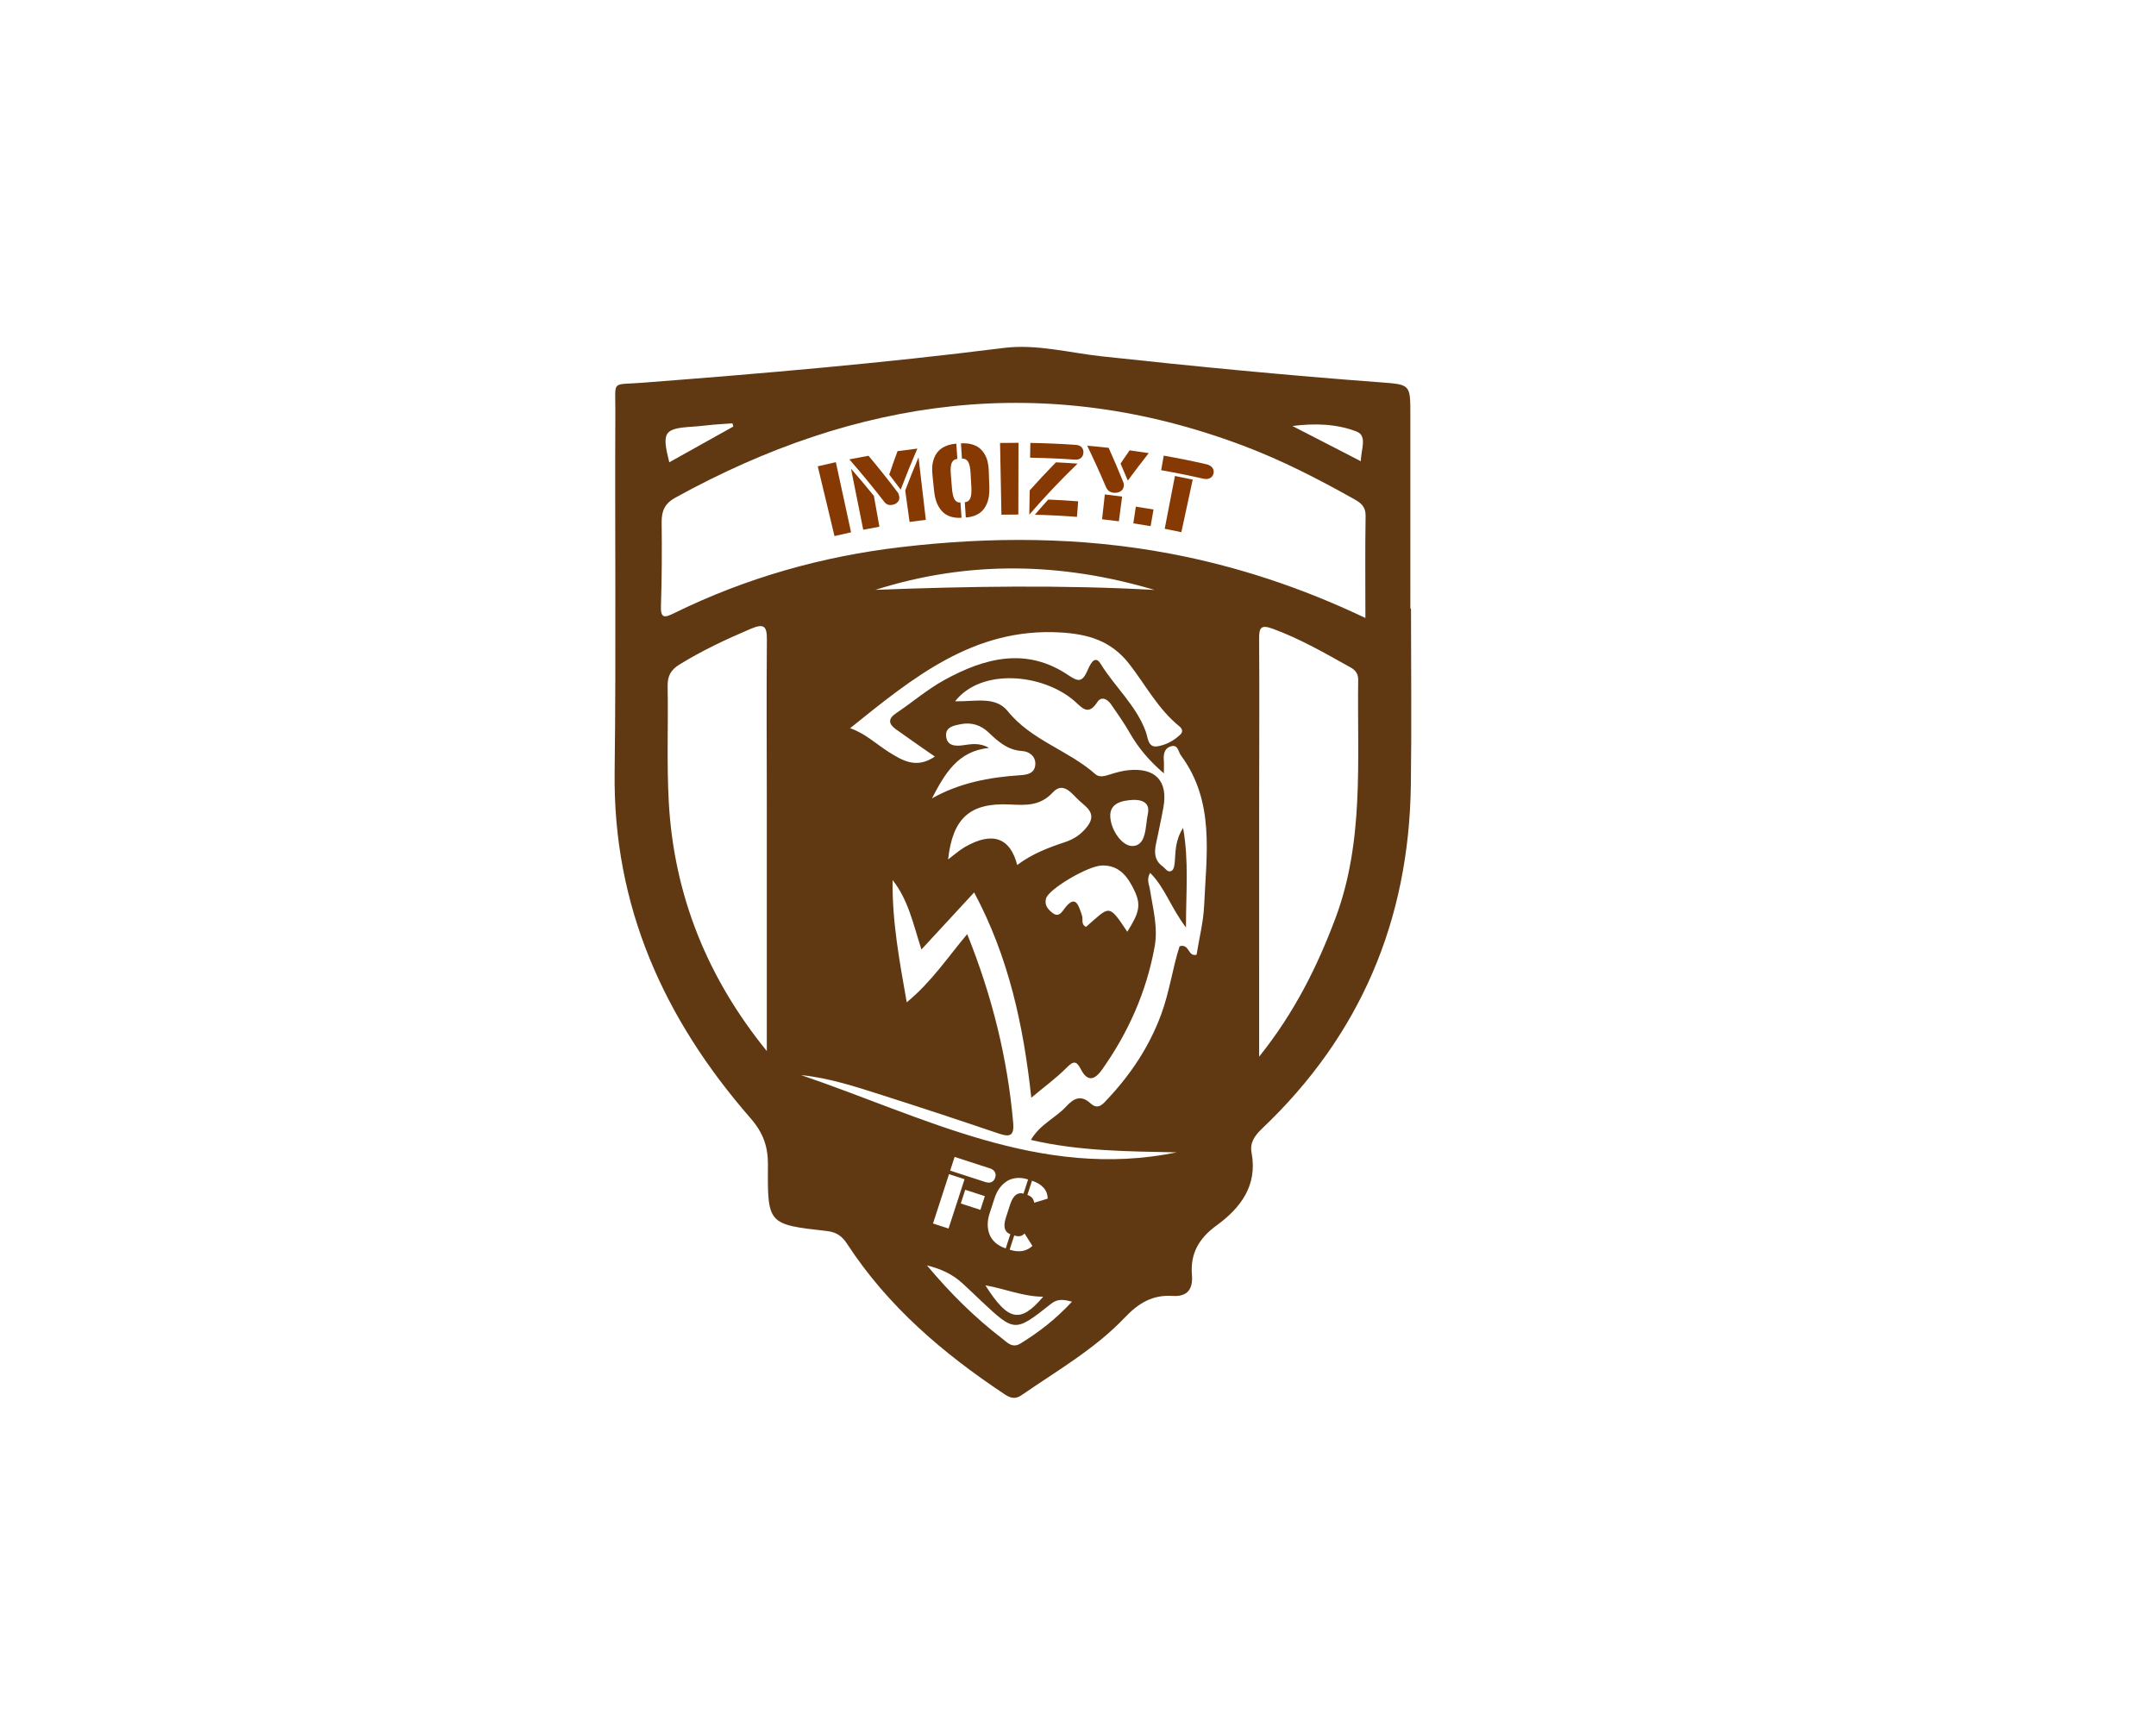 <?xml version="1.0" encoding="UTF-8"?>
<svg id="Layer_1" data-name="Layer 1" xmlns="http://www.w3.org/2000/svg" viewBox="0 0 1741.59 1389.89">
  <defs>
    <style>
      .cls-1 {
        fill: #603913;
      }

      .cls-1, .cls-2 {
        stroke-width: 0px;
      }

      .cls-2 {
        fill: #873903;
      }
    </style>
  </defs>
  <path class="cls-1" d="m1139.78,491.75h-.51c0-52.32,0-104.63-.01-156.95,0-24.24-.02-24.07-24.26-25.88-75.12-5.6-150.08-12.86-224.97-20.99-26.4-2.87-52.83-10.14-79.44-6.77-97.11,12.28-194.56,20.66-292.12,28.13-24.86,1.9-21.29-2.41-21.41,22.24-.45,97.46.65,194.92-.57,292.36-1.36,108.38,39.97,199.55,109.62,279.45,10.39,11.91,14.34,23.05,14.22,38.06-.4,47.71-.05,47.96,47.27,53.25,8.07.91,12.48,3.96,16.83,10.63,32.81,50.32,77.46,88.37,127.01,121.27,4.72,3.14,8.58,4.35,13.83.72,28.67-19.79,59.25-37.3,83.39-62.73,11.13-11.73,22.51-18.47,38.57-17.41,11.93.78,16.55-5.45,15.6-16.94-1.43-17.32,5.56-29.56,19.95-40.05,19.23-14.02,33.21-32.12,28.22-58.7-1.55-8.26,2.59-13.93,8.73-19.77,79.16-75.21,118.36-168.03,119.93-276.82.69-47.69.12-95.4.12-143.1Zm-43.83-143c8.91,3.51,3.25,14.92,3.34,23.94-19.26-9.92-37.28-19.19-55.29-28.47,17.53-2.25,35.61-1.89,51.95,4.53Zm-536.34-3.99c5.62-.34,11.21-1.14,16.83-1.62,5.06-.43,10.14-.71,15.21-1.06.24.85.49,1.71.74,2.56-17.24,9.63-34.47,19.26-51.75,28.91-6.21-24.51-4.29-27.36,18.97-28.79Zm59.81,306.11c.02,66.13,0,132.25,0,198.38-47.96-58.95-74.99-125.8-79.18-200.99-1.74-31.2-.36-62.57-.93-93.84-.15-8.18,2.57-13.15,9.5-17.44,18.4-11.36,37.79-20.46,57.66-28.89,10.89-4.62,13.09-2,13,8.91-.37,44.62-.07,89.25-.05,133.87Zm204.95,434.68c-6.68,4.1-10.61-.73-14.83-3.97-21.93-16.88-41.55-36.16-60.76-59.1,11.88,2.92,20.72,7.32,28.33,14.15,5.32,4.77,10.4,9.82,15.62,14.71,26.89,25.15,27.04,25.32,56.2,2.24,4.8-3.79,8.89-3.99,17.03-1.81-13.28,14.29-26.83,24.7-41.59,33.78Zm18.29-37.78c-18.49,21.8-28.26,19.79-46.68-9.21,15.85,2.77,30.34,9.12,46.68,9.21Zm-27.08-38.01l3.72-11.48c1.86.61,3.44.77,4.77.51,1.32-.27,2.51-.97,3.56-2.11l6.35,10.04c-4.77,4.45-10.91,5.47-18.4,3.04Zm19.81-37.93c-.4-3.15-2.22-5.25-5.47-6.3l3.72-11.47c4.1,1.33,7.23,3.24,9.4,5.72,2.17,2.48,3.25,5.4,3.24,8.75l-10.89,3.3Zm-8.63-7.33c-2.19-.71-4.23-.38-6.11.99-1.88,1.37-3.44,3.99-4.7,7.85l-3.38,10.43c-1.25,3.86-1.52,6.89-.8,9.11.72,2.21,2.18,3.67,4.36,4.38l-3.72,11.47c-3.29-1.07-6.06-2.59-8.29-4.57-2.23-1.98-3.83-4.22-4.8-6.72-.97-2.51-1.45-5.17-1.46-8.01,0-2.83.48-5.74,1.45-8.73l4.11-12.67c.97-2.98,2.28-5.62,3.95-7.91,1.67-2.29,3.63-4.17,5.88-5.63,2.25-1.46,4.86-2.34,7.83-2.62,2.97-.29,6.1.09,9.4,1.16l-3.72,11.47Zm-22.87-12.92c-.55,1.7-1.53,2.87-2.92,3.52-1.39.64-3.05.65-4.98.02l-28.46-9.23,3.59-11.08,28.47,9.23c1.93.63,3.27,1.61,4.01,2.97.74,1.35.84,2.87.29,4.57Zm-8.35,14.93l-3.59,11.08-15.84-5.14,3.6-11.08,15.83,5.14Zm-16.39-13.69l-12.93,39.86-12.55-4.07,12.93-39.86,12.55,4.07Zm193.51-220.93c-.6,13.17-3.97,26.21-6.11,39.6-7.34,1.63-5.43-9.18-13.69-6.89-5.54,16.89-8.04,36.46-14.81,54.86-9.57,26.02-24.41,48.36-43.17,68.38-3.75,4.02-7.73,9.45-13.99,3.68-7.7-7.08-13.54-4.05-19.57,2.48-8.58,9.3-21.18,14.41-28.59,27.09,39.36,9.17,78.64,9.23,117.8,10.05-110.08,22.54-204.92-28.97-303.44-62.44,22.61,2.29,44.09,9.37,65.58,16.23,31.21,9.96,62.34,20.21,93.36,30.76,8.84,3.01,13.42,3.13,12.4-8.46-4.57-52.24-17.04-102.45-37.14-152.44-15.96,19-28.95,38.75-48.84,55.1-5.9-33.36-11.87-65.48-11.43-98.78,12.76,16.07,16.71,35.81,23.3,56.1,14.45-15.65,28.2-30.54,42.57-46.1,27.73,51.88,39.8,106.89,46.17,165.86,10.27-8.59,20.02-15.68,28.41-24.12,5.67-5.71,7.97-5.98,11.79,1.39,5,9.67,10.67,8.9,16.9.11,21.38-30.14,35.97-63.07,42.56-99.53,2.82-15.62-1.42-30.54-3.74-45.67-.66-4.35-3.12-8.58.09-13.83,11.83,11.67,16.53,27.74,28.94,44.12-.04-28.8,2.44-53.23-2.33-80.51-6.64,10.61-5.98,19.32-6.74,27.78-.21,2.37-.71,5.71-2.29,6.75-3.35,2.2-5.14-1.73-7.48-3.4-6.41-4.57-6.88-10.88-5.45-17.82,2.06-10.01,4.3-20,6.09-30.06,3.79-21.18-6.6-32.11-28.46-29.83-5.04.52-10.05,1.94-14.9,3.48-4.08,1.3-8.39,2.61-11.71-.34-21.82-19.35-51.63-27.18-70.77-50.92-9.97-12.36-26.62-7.49-42.46-7.92,21.57-27.4,71.14-22.03,96.23-.37,5.91,5.1,11.1,12.76,18.6,1.09,3.28-5.12,8.21-2.53,11.21,1.83,5.2,7.58,10.57,15.1,15.1,23.08,6.88,12.1,15.63,22.4,27.5,32.62,0-4.74.19-7.74-.05-10.7-.4-5.04.59-9.69,5.81-11.18,5.77-1.65,5.8,4.39,8.01,7.38,27.54,37.18,20.61,79.84,18.74,121.49Zm-116.28-220.86c22.35,1.29,41.17,6.52,56.03,25.74,13.06,16.89,23.21,36.34,40.25,50.1,2.14,1.74,3.29,4.21.91,6.54-5.27,5.15-12.06,8.68-18.87,9.67-7.5,1.09-7.42-7.23-9.22-12.07-7.8-21.12-24.95-36.01-36.45-54.71-5.17-8.4-9.29,2.65-10.82,6.03-4.19,9.23-7.5,8.44-15.34,3.15-33.87-22.82-67.5-13.85-99.85,3.87-13.81,7.56-25.96,18.09-39.11,26.9-6.8,4.55-6.16,8.72-.31,12.95,9.87,7.15,19.94,14,31.55,22.12-14.72,10.01-25.8,3.45-36.88-3.47-10.35-6.47-19.22-15.23-31.57-19.44,50.48-40.59,99.72-81.41,169.68-77.38Zm-149.24-34.41c74.91-23.78,150.01-22.37,225.44.06-75.04-4.18-150.24-2.94-225.44-.06Zm209.21,242.98c5.43,11.44,4.13,17.67-5.75,33.26-15.41-23.24-14.15-20.57-33.29-3.94-4.31-1.81-2.27-6.13-3.29-9.14-2.98-8.83-5.31-17.98-14.95-4.54-2.15,3-4.69,5.73-8.82,2.48-3.83-3.02-6.76-6.43-5.28-11.74,2.11-7.55,33.74-26.38,45.26-26.64,14.02-.32,20.91,9.27,26.12,20.26Zm-1.11-73.28c7.91-.21,13.89,2.64,11.97,11.4-2.13,9.74-.85,25.44-12.26,25.89-8.35.33-17.54-12.63-18.09-23.69-.53-10.92,9.24-13.06,18.38-13.6Zm-36.65,21.1c-4.8,6.48-10.89,10.59-18.38,13.06-13.55,4.48-26.82,9.61-38.54,18.47-5.64-22.28-20.21-27.21-42.1-14.62-4.82,2.77-9.01,6.61-13.71,10.12,3.68-33.26,17.53-45.93,49.63-44.42,13,.61,24.56,1.47,34.99-9.77,8.68-9.33,15.64,1.58,21.53,6.88,5.6,5.04,14.06,10.17,6.58,20.28Zm-42.3-49.55c-.55,7.38-6.93,8.18-12.61,8.56-24.73,1.66-48.65,6.16-70.87,18.69,10.22-19.56,20.74-38.36,46.09-40.75-7.09-4.31-14.09-3.23-20.88-2.21-6.91,1.04-13.28.3-13.79-7.68-.46-7.09,6.42-8.3,11.93-9.35,8.6-1.63,16.06.66,22.53,6.82,7.63,7.28,15.3,14.2,27.02,14.9,5.5.33,11.09,4.13,10.58,11.02Zm242.3,124.51c-14.62,38.84-32.88,75.71-61.48,111.45,0-69.73-.02-135.24.01-200.75.02-45.6.28-91.19-.01-136.79-.06-8.93,1.23-11.81,10.92-8.27,22.28,8.14,42.6,19.96,63.16,31.41,3.91,2.18,6,5.24,5.93,9.89-.9,64.86,5.06,130.4-18.53,193.06Zm24.35-243.04c-52.09-24.77-104.03-41.84-157.89-52.02-72.03-13.62-144.67-13.77-217.38-5.22-64.12,7.54-125.39,24.97-183.39,53.47-7.38,3.63-10.73,4.3-10.38-5.97.75-22.54.82-45.12.57-67.67-.11-9.13,2.62-15.16,11.02-19.79,146.67-80.95,298.65-102.22,458.35-42.16,31.28,11.76,60.74,26.91,89.78,43.2,5.79,3.25,9.62,6.17,9.49,13.75-.45,26.62-.17,53.26-.17,82.41Z"/>
  <g>
    <path class="cls-2" d="m660.57,376.79c4.51,18.79,9.02,37.58,13.53,56.37,4.45-1.07,8.91-2.09,13.38-3.06-4.1-18.88-8.2-37.77-12.3-56.65-4.88,1.06-9.75,2.17-14.61,3.34Z"/>
    <path class="cls-2" d="m687.42,378.68c3.3,16.46,6.6,32.91,9.9,49.37,4.34-.87,8.69-1.7,13.05-2.47-1.48-8.3-2.97-16.6-4.45-24.91-6-7.41-12.17-14.74-18.5-21.99Zm37.68,19.11c-7.55-9.97-15.39-19.82-23.52-29.53-5.17.91-10.33,1.88-15.48,2.92,9.74,11.18,19.09,22.55,28.06,34.11.93,1.22,1.91,2.02,2.92,2.41,1.01.38,2.21.46,3.6.24,1.85-.29,3.32-1.03,4.44-2.24,1.11-1.2,1.55-2.67,1.3-4.4-.21-1.39-.64-2.56-1.31-3.51Zm-.09-33.25c-2.31,6.29-4.54,12.6-6.69,18.91,3.13,4.03,6.22,8.09,9.25,12.16,4.21-11.09,8.7-22.14,13.47-33.15-5.35.63-10.7,1.32-16.04,2.07Zm6.21,31.79c1.17,8.46,2.34,16.93,3.52,25.39,4.38-.61,8.76-1.17,13.14-1.68-1.97-16.85-3.95-33.7-5.92-50.54-3.76,8.92-7.34,17.87-10.74,26.84Z"/>
    <path class="cls-2" d="m768.81,373.95c.85-1.92,2.37-2.96,4.55-3.12-.29-4.11-.58-8.22-.87-12.33-3.11.22-5.87.84-8.28,1.85-2.41,1-4.36,2.29-5.87,3.84-1.51,1.54-2.69,3.36-3.55,5.43-.86,2.08-1.4,4.26-1.64,6.52-.25,2.27-.22,4.7.04,7.29.46,4.53.93,9.05,1.39,13.58.27,2.6.73,4.98,1.41,7.16.67,2.17,1.6,4.2,2.78,6.07,1.18,1.87,2.59,3.45,4.24,4.7,1.64,1.25,3.63,2.18,5.96,2.8,2.33.61,4.91.81,7.75.61-.29-4.11-.58-8.22-.87-12.33-2.07.15-3.64-.65-4.73-2.42-1.08-1.77-1.8-4.81-2.15-9.12-.3-3.73-.6-7.47-.9-11.2-.35-4.32-.1-7.43.74-9.35Zm29-.84c-.53-2.21-1.36-4.29-2.5-6.24-1.15-1.94-2.56-3.57-4.26-4.9-1.68-1.33-3.79-2.34-6.31-3.01-2.51-.68-5.34-.92-8.49-.71.27,4.11.54,8.22.8,12.33,2.19-.14,3.84.68,4.95,2.47,1.11,1.79,1.77,4.84,2.01,9.16.21,3.74.42,7.48.63,11.22.24,4.31-.07,7.43-.91,9.33-.85,1.89-2.31,2.9-4.38,3.04.27,4.11.54,8.22.8,12.33,2.88-.19,5.41-.73,7.63-1.65,2.22-.93,4.06-2.12,5.5-3.58,1.45-1.47,2.63-3.21,3.57-5.23.93-2.02,1.57-4.15,1.93-6.39.35-2.25.48-4.68.4-7.29-.15-4.55-.31-9.09-.46-13.64-.09-2.61-.39-5.02-.91-7.23Z"/>
    <path class="cls-2" d="m807.83,357.92c.37,19.32.75,38.64,1.12,57.96,4.55-.09,9.09-.13,13.64-.12.05-19.32.09-38.65.14-57.97-4.96-.01-9.93.03-14.89.13Z"/>
    <path class="cls-2" d="m873.86,361.53c-1.01-1.22-2.66-1.92-4.95-2.08-12.19-.85-24.4-1.37-36.61-1.57-.06,3.98-.13,7.96-.19,11.94,12,.2,23.99.71,35.97,1.55,2.25.16,3.95-.28,5.12-1.31,1.16-1.03,1.82-2.42,1.95-4.13.14-1.71-.3-3.18-1.29-4.39Zm-20.86,12.03c-7.31,7.44-14.39,15.01-21.22,22.68-.11,6.53-.21,13.06-.32,19.6,12.18-14.12,25.18-27.88,38.97-41.22-5.8-.43-11.61-.78-17.42-1.05Zm-6.27,30.09c-3.66,4.06-7.26,8.15-10.79,12.27,11.35.27,22.68.84,34.01,1.72.33-4.19.65-8.38.98-12.57-8.06-.63-16.13-1.1-24.2-1.42Z"/>
    <path class="cls-2" d="m907.31,389.44c-3.72-9.23-7.64-18.44-11.75-27.61-5.76-.63-11.54-1.18-17.31-1.66,5.36,11.11,10.43,22.28,15.21,33.5,1.15,2.64,3.14,4.13,6.03,4.47,1.96.24,3.75-.09,5.39-.99,1.65-.89,2.6-2.29,2.86-4.22.17-1.26.02-2.43-.43-3.5Zm-14.85,10.07c-.74,6.69-1.48,13.37-2.22,20.06,4.53.5,9.05,1.05,13.56,1.65.88-6.67,1.77-13.34,2.65-20.01-4.66-.62-9.33-1.18-14-1.7Zm20.01-35.62c-2.47,3.55-4.91,7.11-7.31,10.68,2.01,4.57,3.97,9.15,5.88,13.74,5.48-7.46,11.11-14.85,16.9-22.17-5.15-.81-10.3-1.56-15.46-2.25Z"/>
    <path class="cls-2" d="m917.52,409.37c-.68,4.5-1.36,9-2.05,13.5,4.66.71,9.32,1.47,13.97,2.28.78-4.48,1.57-8.96,2.35-13.45-4.75-.83-9.51-1.61-14.28-2.33Z"/>
    <path class="cls-2" d="m979.35,377.96c-1.01-1.38-2.65-2.34-4.9-2.85-11.42-2.61-22.89-4.93-34.4-6.95-.69,3.92-1.38,7.84-2.07,11.76,11.31,1.99,22.58,4.26,33.81,6.83,2.21.51,4.06.39,5.57-.39,1.5-.76,2.47-2.01,2.89-3.74.41-1.72.12-3.27-.9-4.66Zm-30.25,6.63c-2.75,14.22-5.51,28.44-8.26,42.66,4.49.87,8.97,1.79,13.44,2.75,3.06-14.16,6.13-28.31,9.19-42.47-4.78-1.03-9.57-2.02-14.36-2.94Z"/>
  </g>
</svg>